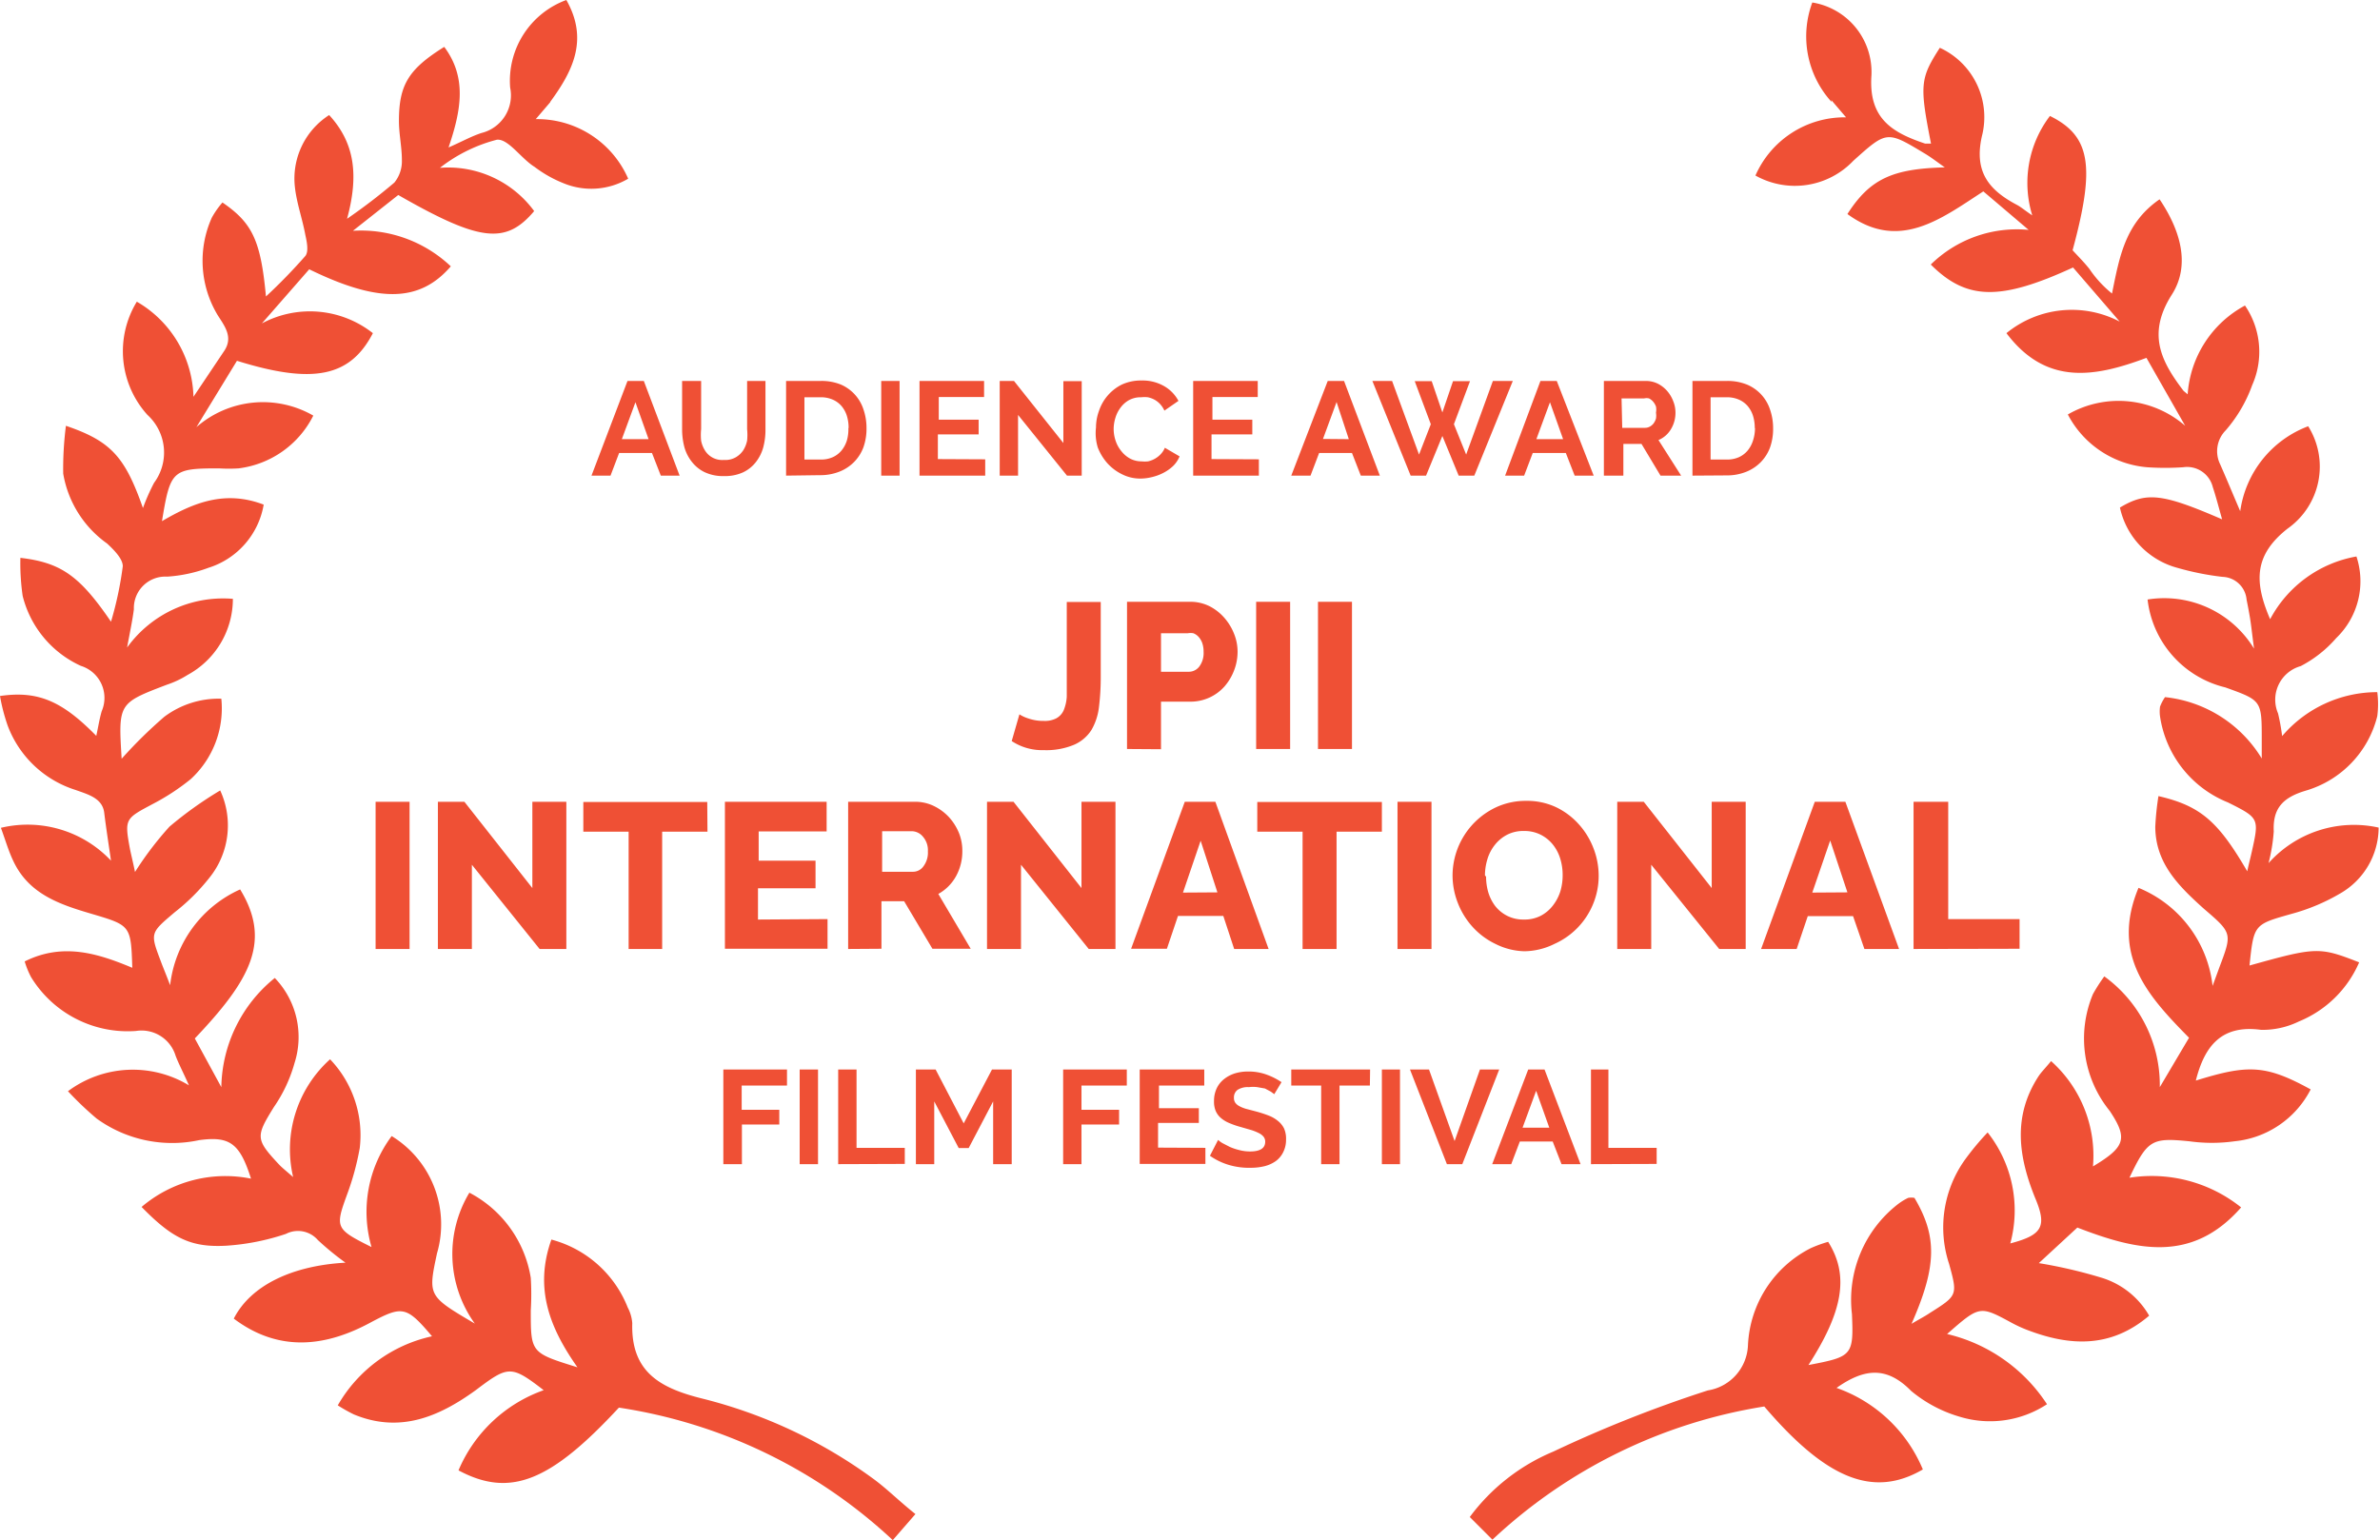 <svg xmlns="http://www.w3.org/2000/svg" viewBox="0 0 105.06 68"><defs><style>.cls-1{fill:#ef5035}</style></defs><title>jpl-laurel-red</title><g id="Layer_2" data-name="Layer 2"><g id="Layer_1-2" data-name="Layer 1"><g id="Layer_2-2" data-name="Layer 2"><g id="Layer_1-2-2" data-name="Layer 1-2"><path class="cls-1" d="M80.85 4.5A4.3 4.3 0 0 1 80 .11a3.11 3.11 0 0 1 2.61 3.23c-.13 1.91.94 2.52 2.37 3h.26c-.51-2.59-.48-2.88.39-4.23A3.37 3.37 0 0 1 87.49 6c-.37 1.61.33 2.41 1.57 3.06.16.09.31.22.65.45a4.88 4.88 0 0 1 .78-4.39c1.81.89 2 2.24 1 5.93.23.25.5.52.74.82a4.94 4.94 0 0 0 1 1.09c.33-1.63.58-3.11 2.1-4.16.93 1.38 1.37 2.91.54 4.21-1.1 1.73-.48 2.94.52 4.25l.18.15a4.82 4.82 0 0 1 2.53-3.92 3.62 3.62 0 0 1 .32 3.51 6.29 6.29 0 0 1-1.17 2 1.31 1.31 0 0 0-.25 1.49c.27.61.52 1.22.89 2.08a4.7 4.7 0 0 1 3-3.75 3.35 3.35 0 0 1-.91 4.52c-1.5 1.18-1.47 2.37-.77 4a5.37 5.37 0 0 1 3.81-2.77 3.48 3.48 0 0 1-.89 3.6 5.34 5.34 0 0 1-1.57 1.24 1.54 1.54 0 0 0-1 2.09 9.08 9.08 0 0 1 .18 1 5.52 5.52 0 0 1 4.2-1.94 4.13 4.13 0 0 1 0 1.06 4.58 4.58 0 0 1-3.16 3.29c-1 .3-1.46.77-1.41 1.8a7.83 7.83 0 0 1-.23 1.4 5.05 5.05 0 0 1 4.86-1.57 3.37 3.37 0 0 1-1.7 2.91 8.67 8.67 0 0 1-2.11.89c-1.69.48-1.7.45-1.89 2.29 2.94-.82 3.08-.83 4.84-.14a4.93 4.93 0 0 1-2.66 2.61 3.64 3.64 0 0 1-1.67.37c-1.77-.24-2.5.74-2.88 2.24C99.22 47 100 47 102 48.1a4.24 4.24 0 0 1-3.36 2.29 7.23 7.23 0 0 1-2 0C95 50.23 94.8 50.31 94 52a6.31 6.31 0 0 1 4.93 1.31c-2.19 2.5-4.66 1.88-7.23.89L90 55.77a21.5 21.5 0 0 1 2.72.63 3.65 3.65 0 0 1 2.15 1.69c-1.7 1.45-3.52 1.35-5.41.62a5.67 5.67 0 0 1-.65-.3c-1.42-.77-1.42-.77-2.86.49a7.25 7.25 0 0 1 4.41 3.1 4.58 4.58 0 0 1-3.86.55 5.94 5.94 0 0 1-2.14-1.14c-1.07-1.09-2.06-1-3.29-.13a6.44 6.44 0 0 1 3.81 3.6c-2.18 1.27-4.25.44-7-2.78a22.75 22.75 0 0 0-12 5.88l-1-1a8.81 8.81 0 0 1 3.69-2.89 56.39 56.39 0 0 1 6.82-2.7 2.1 2.1 0 0 0 1.77-2 5.06 5.06 0 0 1 2.77-4.28 5.56 5.56 0 0 1 .77-.28c.94 1.49.65 3.08-.87 5.44 1.93-.37 2-.41 1.92-2.25a5.35 5.35 0 0 1 2-4.83 2.61 2.61 0 0 1 .48-.3.75.75 0 0 1 .28 0c1 1.69 1 3-.13 5.56.35-.21.59-.33.81-.48 1.22-.77 1.23-.78.85-2.16a5.14 5.14 0 0 1 .68-4.58A11.85 11.85 0 0 1 87.74 50a5.56 5.56 0 0 1 1 4.9c1.41-.37 1.63-.74 1.1-2-.74-1.82-1-3.61.14-5.37.13-.2.3-.36.56-.68a5.6 5.6 0 0 1 1.85 4.65c1.43-.86 1.55-1.23.74-2.45a5.07 5.07 0 0 1-.74-5.16 7.34 7.34 0 0 1 .5-.78A5.93 5.93 0 0 1 95.34 48l1.29-2.18c-1.8-1.83-3.47-3.64-2.23-6.62a5.31 5.31 0 0 1 3.27 4.33l.3-.82c.57-1.51.57-1.51-.7-2.6-1.11-1-2.12-2-2.13-3.6a12.13 12.13 0 0 1 .14-1.36c1.86.43 2.64 1.12 3.92 3.32.07-.33.14-.59.2-.86.33-1.48.33-1.49-1.05-2.18a4.86 4.86 0 0 1-3-3.8 1.63 1.63 0 0 1 0-.43 2 2 0 0 1 .22-.42 5.69 5.69 0 0 1 4.27 2.71v-.83c0-1.74 0-1.73-1.61-2.31a4.52 4.52 0 0 1-3.43-3.88 4.64 4.64 0 0 1 4.7 2.17c-.08-.6-.11-.89-.15-1.17s-.11-.65-.18-1a1.1 1.1 0 0 0-1.06-1 12.2 12.2 0 0 1-2-.4 3.53 3.53 0 0 1-2.53-2.66c1.17-.7 1.86-.63 4.51.52-.15-.53-.27-1-.41-1.42a1.17 1.17 0 0 0-1.31-.88 11.61 11.61 0 0 1-1.59 0 4.36 4.36 0 0 1-3.5-2.33 4.48 4.48 0 0 1 5.18.5l-1.71-3c-2.29.86-4.43 1.23-6.18-1.09a4.56 4.56 0 0 1 5-.51l-2.06-2.39c-3.22 1.48-4.7 1.45-6.28-.13a5.43 5.43 0 0 1 4.32-1.53l-2-1.7c-1.89 1.23-3.73 2.66-6 1 1-1.56 2-2 4.3-2.06-.36-.25-.61-.45-.9-.62-1.66-1-1.66-1-3.14.33a3.56 3.56 0 0 1-4.32.65 4.3 4.3 0 0 1 4-2.57l-.65-.76zm-56.55 0l-.65.76a4.38 4.38 0 0 1 4.08 2.63 3.21 3.21 0 0 1-2.88.19 5.39 5.39 0 0 1-1.25-.71c-.6-.37-1.17-1.26-1.67-1.2a6.85 6.85 0 0 0-2.51 1.24 4.71 4.71 0 0 1 4.16 1.91c-1.25 1.48-2.39 1.36-6-.71l-2 1.58a5.76 5.76 0 0 1 4.32 1.57c-1.37 1.59-3.18 1.63-6.25.13l-2.09 2.39a4.49 4.49 0 0 1 4.9.43c-1 1.93-2.63 2.27-6 1.22l-1.79 2.93a4.46 4.46 0 0 1 5.16-.51 4.28 4.28 0 0 1-3.3 2.33 6.72 6.72 0 0 1-.86 0c-2.07 0-2.15.08-2.52 2.33 1.4-.82 2.78-1.38 4.49-.73a3.55 3.55 0 0 1-2.44 2.79 6.39 6.39 0 0 1-1.82.39 1.39 1.39 0 0 0-1.47 1.44c-.06.47-.16.94-.3 1.69a5.23 5.23 0 0 1 4.67-2.15 3.82 3.82 0 0 1-2 3.36 4.15 4.15 0 0 1-.91.43c-2.15.82-2.15.82-2 3.27a20.43 20.43 0 0 1 1.88-1.85 4 4 0 0 1 2.52-.8 4.24 4.24 0 0 1-1.35 3.55 9.93 9.93 0 0 1-1.68 1.1c-1.22.65-1.25.65-1 2 .07.33.15.65.22 1a14.66 14.66 0 0 1 1.52-2 16.79 16.79 0 0 1 2.24-1.6 3.68 3.68 0 0 1-.48 3.86 9 9 0 0 1-1.53 1.52c-1.07.91-1.09.9-.62 2.14.11.3.24.6.42 1.08a5.29 5.29 0 0 1 3.09-4.23c1.4 2.29.45 4-2 6.58L9.77 48a6.33 6.33 0 0 1 2.36-4.82 3.76 3.76 0 0 1 .87 3.76 6.45 6.45 0 0 1-.91 1.94c-.81 1.31-.82 1.42.26 2.57.13.13.28.25.59.52a5.35 5.35 0 0 1 1.63-5.2 4.84 4.84 0 0 1 1.31 3.92 11.83 11.83 0 0 1-.57 2.08c-.52 1.43-.5 1.5 1.09 2.29a5.59 5.59 0 0 1 .89-4.9 4.57 4.57 0 0 1 2 5.18c-.4 1.88-.4 1.88 1.67 3.1a5.25 5.25 0 0 1-.24-5.78 5.17 5.17 0 0 1 2.71 3.76 12 12 0 0 1 0 1.44c0 1.87 0 1.87 2.06 2.51-1.24-1.76-1.91-3.5-1.15-5.64a5 5 0 0 1 3.37 3 1.75 1.75 0 0 1 .2.69c-.06 2.13 1.19 2.86 3.09 3.33a21.66 21.66 0 0 1 7.52 3.52c.61.44 1.16 1 1.89 1.58l-1 1.15a22.66 22.66 0 0 0-12.09-5.85c-3 3.24-4.79 4-7.08 2.77A6.4 6.4 0 0 1 24 61.38c-1.44-1.11-1.56-1.09-3 0-1.63 1.18-3.35 1.91-5.38 1.07a7.31 7.31 0 0 1-.71-.4A6.36 6.36 0 0 1 19.07 59c-1.13-1.34-1.31-1.35-2.69-.62-2 1.09-4.07 1.34-6.06-.16.75-1.47 2.58-2.34 4.93-2.47a12.36 12.36 0 0 1-1.22-1 1.16 1.16 0 0 0-1.41-.27A10.31 10.31 0 0 1 10 55c-1.58.09-2.4-.33-3.75-1.71a5.7 5.7 0 0 1 4.83-1.25c-.5-1.58-.95-1.88-2.29-1.7a5.68 5.68 0 0 1-4.52-.95A14.29 14.29 0 0 1 3 48.18a4.79 4.79 0 0 1 5.34-.26c-.26-.59-.45-.94-.59-1.31A1.57 1.57 0 0 0 6 45.52a5 5 0 0 1-4.63-2.38 3.85 3.85 0 0 1-.28-.69c1.68-.84 3.22-.36 4.75.28-.06-1.87-.07-1.87-1.79-2.38-1.39-.41-2.78-.86-3.47-2.35-.2-.42-.33-.87-.54-1.45A5.06 5.06 0 0 1 4.9 38c-.12-.82-.22-1.47-.3-2.12s-.74-.81-1.26-1a4.71 4.71 0 0 1-3-2.84A8.21 8.21 0 0 1 0 30.73c1.67-.24 2.73.21 4.25 1.76.09-.41.14-.75.24-1.09a1.48 1.48 0 0 0-.92-2A4.62 4.62 0 0 1 1 26.31a10.08 10.08 0 0 1-.1-1.68c1.78.21 2.61.78 4 2.82A15.51 15.51 0 0 0 5.42 25c0-.33-.39-.72-.69-1a4.76 4.76 0 0 1-1.94-3.09 14.9 14.9 0 0 1 .12-2.11c2 .68 2.61 1.38 3.4 3.63a9.18 9.18 0 0 1 .49-1.11 2.25 2.25 0 0 0-.29-3 4.19 4.19 0 0 1-.47-5 5 5 0 0 1 2.5 4.2l1.36-2.03c.41-.62 0-1.11-.3-1.59a4.65 4.65 0 0 1-.25-4.29 3.85 3.85 0 0 1 .47-.67c1.31.9 1.69 1.66 1.92 4.15a24.4 24.4 0 0 0 1.74-1.79c.15-.19.07-.61 0-.92-.13-.71-.38-1.4-.46-2.1a3.33 3.33 0 0 1 1.51-3.2c1.14 1.24 1.31 2.67.79 4.58a25.78 25.78 0 0 0 2.09-1.6 1.5 1.5 0 0 0 .33-1c0-.57-.13-1.14-.13-1.72 0-1.6.43-2.29 2-3.27 1 1.34.76 2.77.19 4.44.62-.27 1-.49 1.46-.64a1.71 1.71 0 0 0 1.26-2A3.8 3.8 0 0 1 25 0c1 1.76.27 3.16-.72 4.51zM45 31.54a1.6 1.6 0 0 0 .39.18 2 2 0 0 0 .69.11 1.09 1.09 0 0 0 .54-.11.75.75 0 0 0 .33-.35 1.84 1.84 0 0 0 .14-.61v-4.18h1.5v3.3a10.73 10.73 0 0 1-.08 1.35 2.61 2.61 0 0 1-.33 1 1.73 1.73 0 0 1-.76.65 3.18 3.18 0 0 1-1.35.24 2.43 2.43 0 0 1-1.41-.4zm4.75 1.53v-6.5h2.77a1.91 1.91 0 0 1 .86.19 2.19 2.19 0 0 1 .65.5 2.4 2.4 0 0 1 .44.71 2.1 2.1 0 0 1 .16.8 2.29 2.29 0 0 1-.15.82 2.35 2.35 0 0 1-.42.71 2 2 0 0 1-1.5.68h-1.31v2.1zm1.5-3.41h1.23a.58.58 0 0 0 .46-.23 1 1 0 0 0 .19-.65 1.16 1.16 0 0 0-.06-.39.81.81 0 0 0-.16-.27.61.61 0 0 0-.23-.16.7.7 0 0 0-.25 0h-1.18zm4.2 3.41v-6.5h1.5v6.5zm2.73 0v-6.5h1.5v6.5z"/><path class="cls-1" d="M16.58 41.9v-6.5h1.5v6.5zm4.25-3.72v3.72h-1.5v-6.5h1.17l3 3.81V35.4H25v6.5h-1.18zm10.4-1.46h-2v5.18h-1.48v-5.18h-2v-1.31h5.47zm5.3 3.86v1.31H32V35.4h4.49v1.31h-3V38H36v1.22h-2.54v1.38zm.91 1.32v-6.5h2.94a1.89 1.89 0 0 1 .85.19 2.25 2.25 0 0 1 .67.5 2.36 2.36 0 0 1 .44.71 2.1 2.1 0 0 1 .14.78 2.26 2.26 0 0 1-.28 1.11 2 2 0 0 1-.78.78l1.43 2.42h-1.69l-1.25-2.1h-1v2.1zm1.5-3.41h1.37a.56.56 0 0 0 .46-.25 1 1 0 0 0 .19-.65.91.91 0 0 0-.22-.65.65.65 0 0 0-.48-.24h-1.32zm6.13-.31v3.72h-1.5v-6.5h1.17l3 3.81V35.4h1.5v6.5h-1.18zm7.23-2.78h1.35L56 41.9h-1.52L54 40.44h-2l-.49 1.45h-1.58zm1.44 4L53 37.12l-.78 2.29zM61 36.72h-2v5.18h-1.5v-5.18h-2v-1.31H61zm.69 5.18v-6.5h1.5v6.5zm5.6.1a3 3 0 0 1-1.29-.33 3.25 3.25 0 0 1-1-.75 3.4 3.4 0 0 1-.65-1.06 3.33 3.33 0 0 1-.23-1.23 3.34 3.34 0 0 1 1.95-3 3.11 3.11 0 0 1 1.31-.27 3 3 0 0 1 1.31.28 3.21 3.21 0 0 1 1 .75 3.39 3.39 0 0 1 .65 1.06 3.35 3.35 0 0 1 .23 1.21 3.25 3.25 0 0 1-.24 1.24 3.29 3.29 0 0 1-1.7 1.77 3.06 3.06 0 0 1-1.34.33zm-1.69-3.29a2.42 2.42 0 0 0 .11.73A1.94 1.94 0 0 0 66 40a1.6 1.6 0 0 0 .54.44 1.58 1.58 0 0 0 .73.16 1.55 1.55 0 0 0 .75-.17 1.63 1.63 0 0 0 .53-.45 2 2 0 0 0 .33-.63 2.5 2.5 0 0 0 .1-.72 2.45 2.45 0 0 0-.11-.73 1.85 1.85 0 0 0-.33-.62 1.63 1.63 0 0 0-.54-.43 1.59 1.59 0 0 0-.73-.16 1.56 1.56 0 0 0-.75.17 1.67 1.67 0 0 0-.53.44 1.88 1.88 0 0 0-.33.63 2.49 2.49 0 0 0-.11.72zm7.29-.53v3.72h-1.5v-6.5h1.17l3 3.81V35.4h1.5v6.5h-1.17zm7.22-2.78h1.35l2.37 6.5H82.3l-.5-1.45h-2l-.49 1.45h-1.57zm1.44 4l-.76-2.29-.79 2.3zm2.92 2.5v-6.5H86v5.18h3.15v1.31zM27.7 16.82h.72L30 21h-.83l-.39-1h-1.45l-.38 1h-.84zm.93 2.57l-.58-1.63-.6 1.63zm3.37.92a.93.93 0 0 0 .48-.12 1 1 0 0 0 .33-.31 1.27 1.27 0 0 0 .17-.43 2.51 2.51 0 0 0 0-.5v-2.13h.81v2.13a3 3 0 0 1-.1.81 1.85 1.85 0 0 1-.33.65 1.55 1.55 0 0 1-.57.45 1.92 1.92 0 0 1-.83.16 1.9 1.9 0 0 1-.85-.17 1.58 1.58 0 0 1-.57-.46 1.83 1.83 0 0 1-.33-.65 3.12 3.12 0 0 1-.1-.78v-2.14h.84v2.13a2.52 2.52 0 0 0 0 .51 1.26 1.26 0 0 0 .17.43.89.89 0 0 0 .79.42zm2.7.69v-4.18h1.52a2.27 2.27 0 0 1 .9.16 1.8 1.8 0 0 1 1 1.11 2.49 2.49 0 0 1 .13.81 2.44 2.44 0 0 1-.14.86 1.84 1.84 0 0 1-.42.65 1.87 1.87 0 0 1-.65.42 2.29 2.29 0 0 1-.85.15zm2.76-2.1a1.79 1.79 0 0 0-.08-.55 1.24 1.24 0 0 0-.24-.43 1.08 1.08 0 0 0-.39-.28 1.31 1.31 0 0 0-.53-.1h-.71v2.75h.71a1.27 1.27 0 0 0 .53-.1 1.09 1.09 0 0 0 .39-.29 1.31 1.31 0 0 0 .24-.44 1.77 1.77 0 0 0 .07-.56zM38.9 21v-4.18h.81V21zm4.59-.72V21h-2.9v-4.18h2.85v.71h-2v1h1.76v.65h-1.8v1.09zm1.45-1.96V21h-.81v-4.18h.63l2.18 2.74v-2.73h.81V21h-.65zm3.44.56a2.16 2.16 0 0 1 .14-.76 2 2 0 0 1 1-1.14 2 2 0 0 1 .87-.18 1.9 1.9 0 0 1 1 .25 1.63 1.63 0 0 1 .63.65l-.62.43a1.07 1.07 0 0 0-.2-.3 1 1 0 0 0-.25-.19 1.14 1.14 0 0 0-.28-.1 1.34 1.34 0 0 0-.29 0 1.09 1.09 0 0 0-.53.12 1.17 1.17 0 0 0-.38.33 1.42 1.42 0 0 0-.23.45 1.7 1.7 0 0 0-.08.5 1.63 1.63 0 0 0 .09.53 1.42 1.42 0 0 0 .25.45 1.25 1.25 0 0 0 .39.33 1.06 1.06 0 0 0 .5.12 1.31 1.31 0 0 0 .29 0 1.09 1.09 0 0 0 .55-.31.91.91 0 0 0 .19-.29l.65.38a1.26 1.26 0 0 1-.28.42 1.84 1.84 0 0 1-.42.3 2.14 2.14 0 0 1-.5.19 2.18 2.18 0 0 1-.52.07 1.78 1.78 0 0 1-.82-.19 2.13 2.13 0 0 1-.65-.49 2.29 2.29 0 0 1-.42-.69 2.15 2.15 0 0 1-.08-.88zm7.19 1.4V21h-2.9v-4.18h2.85v.71h-2v1h1.76v.65h-1.8v1.09zm3.04-3.46h.72L60.91 21h-.84l-.39-1h-1.45l-.38 1H57zm.93 2.57L59 17.75l-.6 1.63zm2.91-2.56h.75l.47 1.38.47-1.38h.75l-.71 1.9.54 1.34 1.18-3.25h.88L65.08 21h-.69l-.72-1.75-.72 1.75h-.68l-1.69-4.18h.87l1.19 3.25.52-1.34zm5.55-.01h.72L70.35 21h-.84l-.39-1h-1.46l-.38 1h-.84zm1 2.57l-.58-1.63-.6 1.63zM70.8 21v-4.18h1.85a1.19 1.19 0 0 1 .53.12 1.38 1.38 0 0 1 .42.33 1.5 1.5 0 0 1 .26.44 1.34 1.34 0 0 1 .1.5 1.39 1.39 0 0 1-.2.74 1.16 1.16 0 0 1-.55.48l1 1.57h-.91l-.84-1.4h-.8V21zm.81-2.11h1a.43.43 0 0 0 .21-.05.53.53 0 0 0 .17-.14.72.72 0 0 0 .11-.22.83.83 0 0 0 0-.26.76.76 0 0 0 0-.27.71.71 0 0 0-.13-.22.57.57 0 0 0-.18-.14.47.47 0 0 0-.21 0h-1zm3.1 2.11v-4.18h1.52a2.27 2.27 0 0 1 .91.17 1.8 1.8 0 0 1 1 1.11 2.49 2.49 0 0 1 .13.81 2.44 2.44 0 0 1-.14.86 1.84 1.84 0 0 1-.42.65 1.87 1.87 0 0 1-.65.42 2.29 2.29 0 0 1-.85.15zm2.75-2.1a1.79 1.79 0 0 0-.08-.55 1.24 1.24 0 0 0-.24-.43 1.08 1.08 0 0 0-.39-.28 1.31 1.31 0 0 0-.53-.1h-.71v2.75h.71a1.27 1.27 0 0 0 .53-.1 1.09 1.09 0 0 0 .39-.29 1.31 1.31 0 0 0 .24-.44 1.77 1.77 0 0 0 .09-.56zM31.93 51.4v-4.18h2.81v.71h-2V49h1.66v.65h-1.65v1.75zm3.37 0v-4.18h.81v4.18zm1.7 0v-4.18h.81v3.46h2.13v.71zm6.84 0v-2.77l-1.08 2.06h-.44l-1.08-2.06v2.77h-.81v-4.18h.87l1.24 2.38 1.25-2.38h.87v4.18zm3.09 0v-4.18h2.81v.71h-2V49h1.66v.65h-1.66v1.75zm6.28-.72v.71h-2.9v-4.17h2.85v.71h-2v1h1.76v.65h-1.8v1.09zm3.04-2.37l-.15-.11-.26-.14-.34-.06a1.47 1.47 0 0 0-.37 0 .83.83 0 0 0-.5.12.41.41 0 0 0-.16.35.36.36 0 0 0 .06.22.53.53 0 0 0 .18.15 1.5 1.5 0 0 0 .3.12l.42.11a5.61 5.61 0 0 1 .56.18 1.5 1.5 0 0 1 .42.24 1 1 0 0 1 .27.33 1.12 1.12 0 0 1 .09.49 1.21 1.21 0 0 1-.13.57 1.07 1.07 0 0 1-.33.39 1.48 1.48 0 0 1-.49.22 2.48 2.48 0 0 1-.59.07 3.14 3.14 0 0 1-1-.13 2.87 2.87 0 0 1-.82-.4l.36-.7a1.12 1.12 0 0 0 .19.14l.33.17a2.51 2.51 0 0 0 .42.14 1.88 1.88 0 0 0 .47.06q.67 0 .67-.43a.35.35 0 0 0-.08-.23.65.65 0 0 0-.22-.16 2.1 2.1 0 0 0-.33-.13l-.45-.13a3.77 3.77 0 0 1-.52-.18 1.36 1.36 0 0 1-.37-.23.86.86 0 0 1-.22-.31 1.06 1.06 0 0 1-.07-.42 1.31 1.31 0 0 1 .12-.57 1.14 1.14 0 0 1 .33-.41 1.48 1.48 0 0 1 .48-.25 2 2 0 0 1 .59-.08 2.3 2.3 0 0 1 .81.14 3 3 0 0 1 .65.33zm4.22-.38h-1.34v3.47h-.81v-3.47H57v-.71h3.48zM61 51.4v-4.18h.8v4.18zm2.08-4.18l1.13 3.16 1.12-3.16h.85l-1.63 4.18h-.68l-1.63-4.18zm4.38 0h.72l1.59 4.18h-.84l-.39-1h-1.45l-.38 1h-.84zm.93 2.57l-.58-1.63-.6 1.63zm1.84 1.61v-4.18H71v3.46h2.13v.71z"/></g></g></g></g></svg>